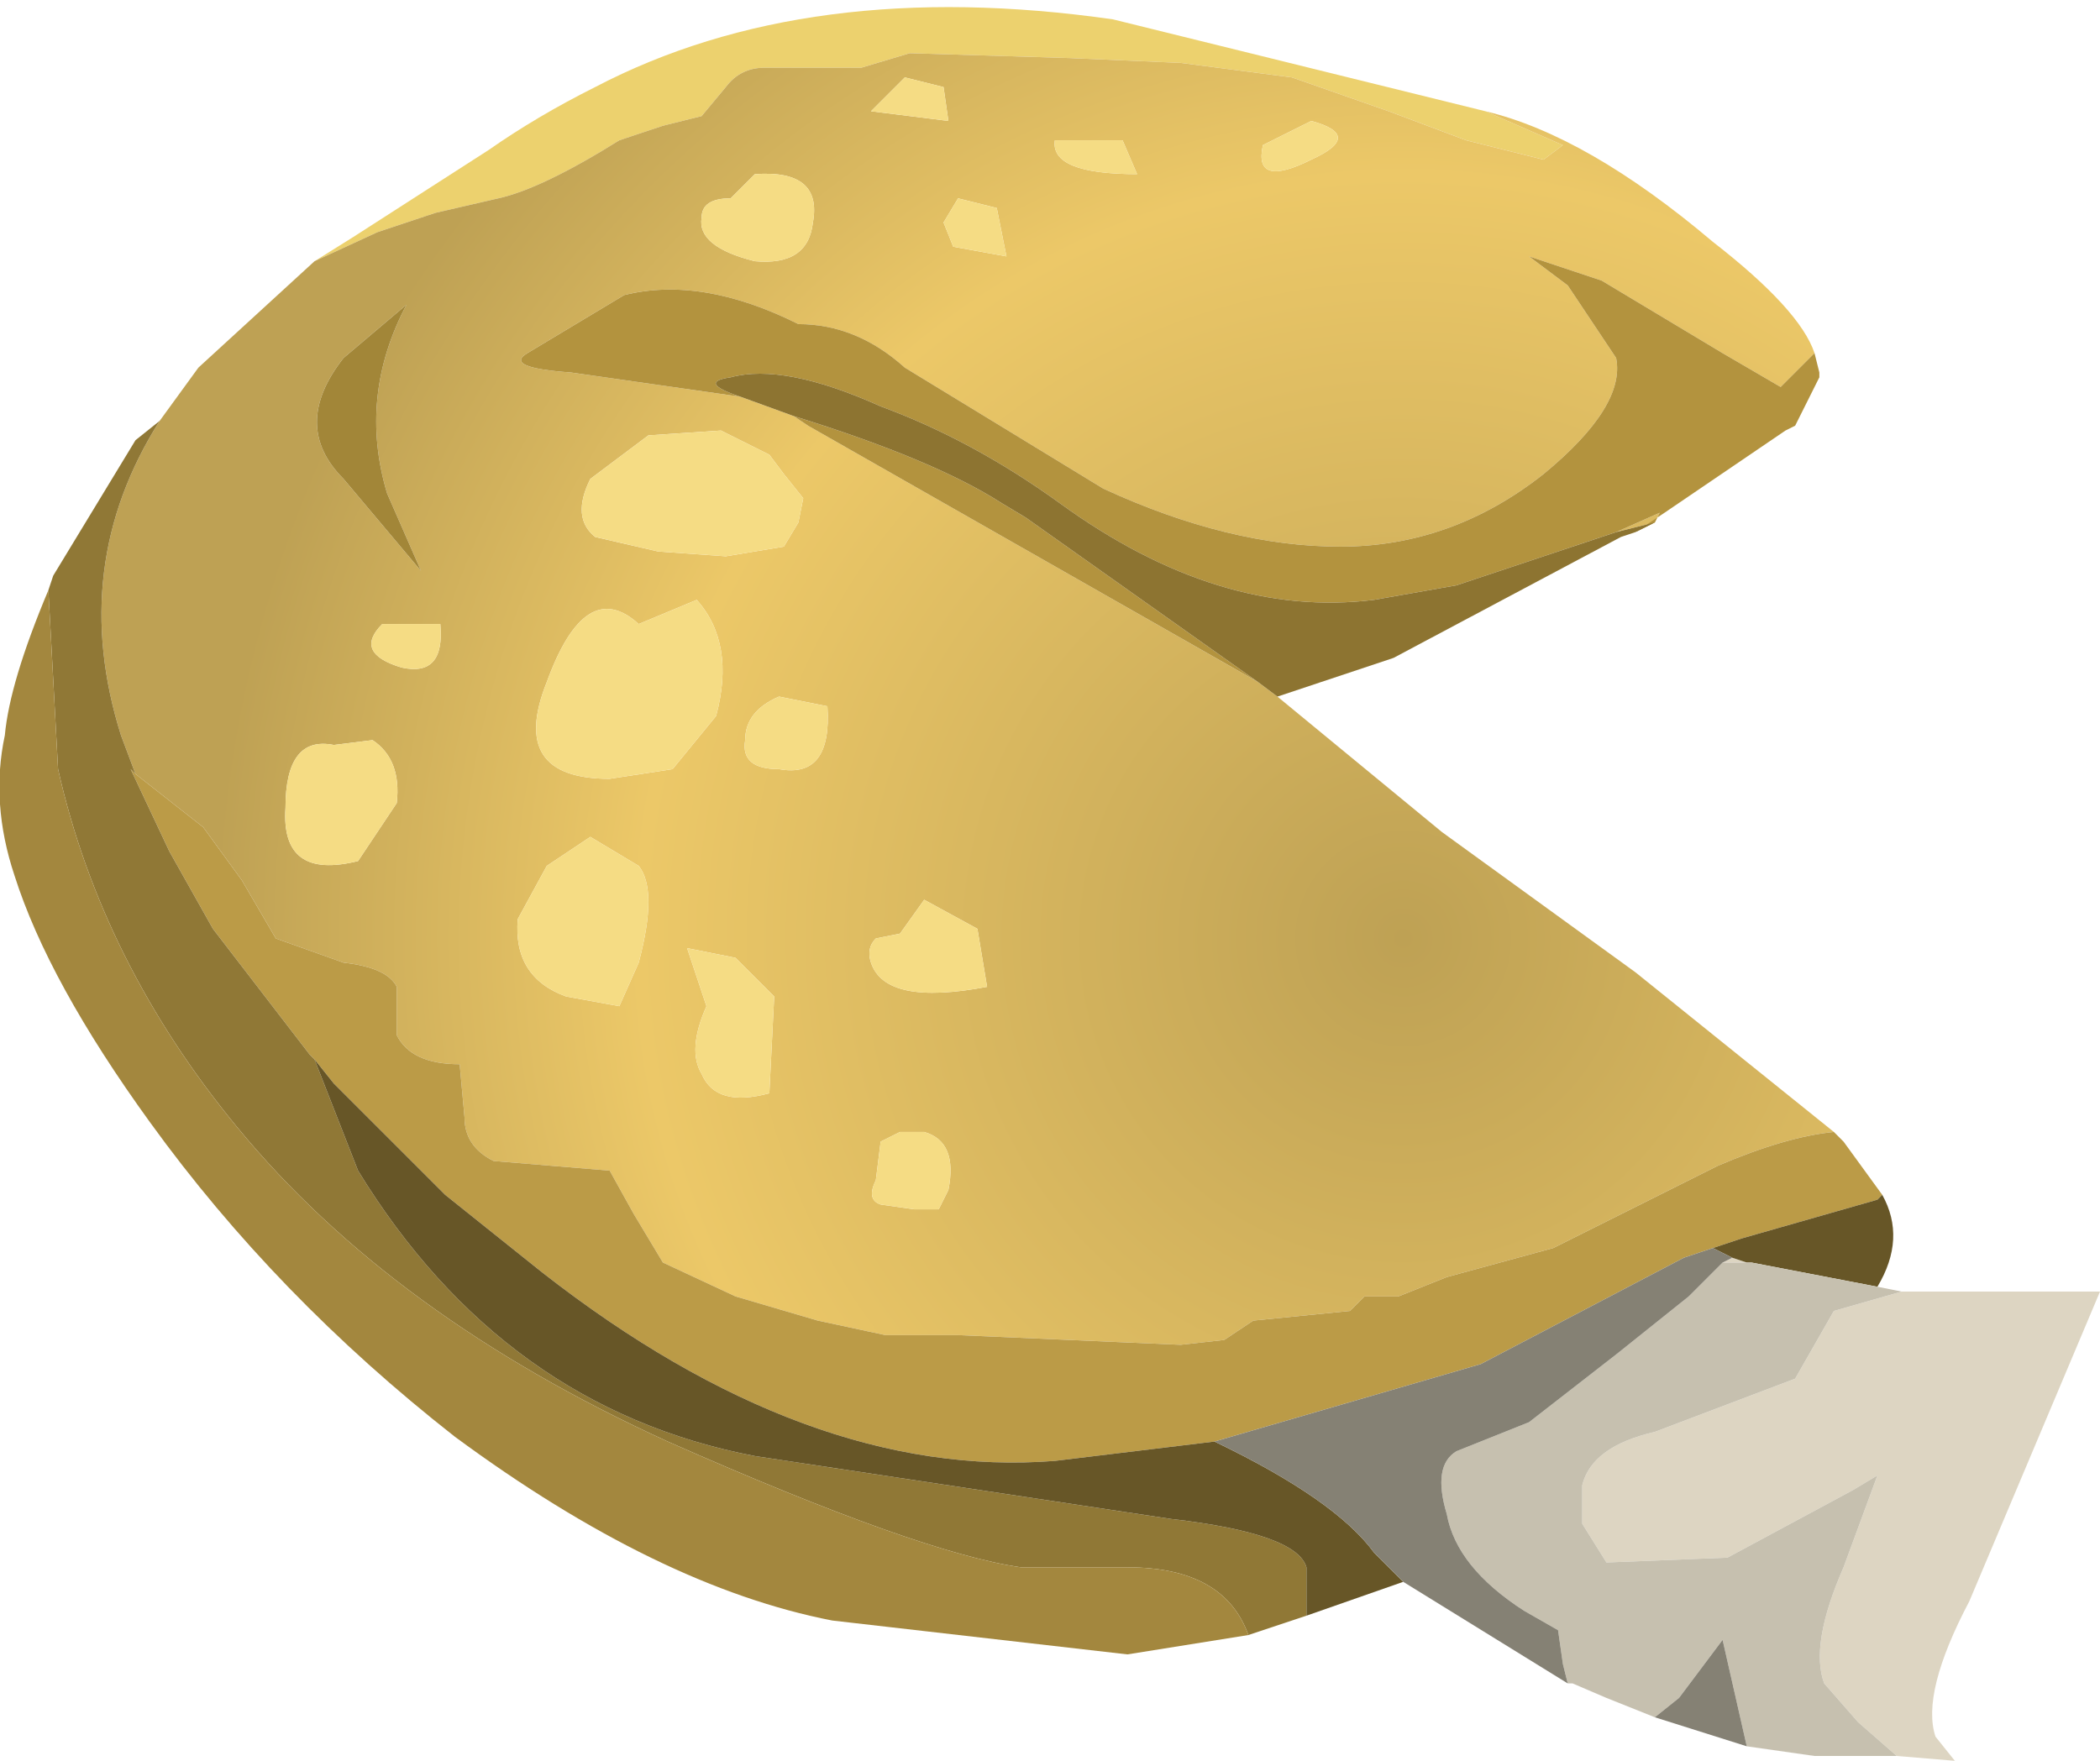<?xml version="1.0" encoding="UTF-8" standalone="no"?>
<svg xmlns:xlink="http://www.w3.org/1999/xlink" height="18.2px" width="21.7px" xmlns="http://www.w3.org/2000/svg">
  <g transform="matrix(1.0, 0.0, 0.0, 1.0, 0.0, 0.0)">
    <use height="18.15" transform="matrix(1.0, 0.0, 0.0, 1.0, 0.0, 0.05)" width="21.7" xlink:href="#shape0"/>
  </g>
  <defs>
    <g id="shape0" transform="matrix(1.0, 0.0, 0.0, 1.0, 0.0, -0.05)">
      <path d="M19.65 13.35 L21.7 13.35 20.35 16.55 Q19.85 17.5 20.0 17.95 L20.2 18.2 19.6 18.15 19.2 17.8 18.85 17.4 Q18.7 17.0 19.05 16.2 L19.4 15.25 19.15 15.4 17.85 16.1 16.6 16.15 16.35 15.75 16.35 15.35 Q16.45 14.95 17.1 14.8 L18.55 14.25 18.75 13.9 18.95 13.55 19.65 13.35 M18.05 13.05 L17.8 13.05 17.9 13.0 18.05 13.05" fill="#ddd5c2" fill-rule="evenodd" stroke="none"/>
      <path d="M3.25 2.7 L3.65 2.45 5.05 1.55 Q5.55 1.2 6.15 0.9 8.35 -0.25 11.5 0.2 L15.35 1.15 16.15 1.5 15.95 1.65 15.15 1.45 14.35 1.15 13.35 0.8 12.2 0.65 11.05 0.6 9.4 0.55 8.9 0.7 7.9 0.7 Q7.65 0.7 7.5 0.9 L7.25 1.2 6.85 1.3 6.4 1.45 Q5.6 1.95 5.15 2.05 L4.5 2.2 3.9 2.4 3.25 2.7" fill="#ecd16e" fill-rule="evenodd" stroke="none"/>
      <path d="M1.65 4.35 L2.05 3.8 3.25 2.7 3.9 2.4 4.5 2.2 5.15 2.05 Q5.6 1.95 6.4 1.45 L6.85 1.3 7.25 1.2 7.5 0.9 Q7.65 0.7 7.9 0.7 L8.9 0.7 9.4 0.55 11.05 0.6 12.2 0.65 13.35 0.8 14.35 1.15 15.15 1.45 15.95 1.65 16.15 1.5 15.35 1.15 Q16.4 1.4 17.7 2.5 18.6 3.2 18.75 3.65 L18.4 4.0 17.8 3.65 16.55 2.9 15.8 2.65 16.2 2.95 16.7 3.7 Q16.8 4.2 15.95 4.9 15.0 5.65 13.85 5.65 12.7 5.65 11.4 5.05 L9.35 3.8 Q8.85 3.35 8.25 3.35 7.25 2.85 6.45 3.05 L5.45 3.65 Q5.2 3.8 5.9 3.85 L7.65 4.1 8.2 4.3 8.35 4.4 13.0 7.05 13.2 7.2 14.9 8.6 16.9 10.05 18.95 11.7 Q18.45 11.75 17.75 12.05 L16.05 12.9 14.95 13.2 14.45 13.4 14.1 13.4 13.95 13.55 12.95 13.65 12.65 13.85 12.2 13.9 9.9 13.8 9.15 13.8 8.45 13.65 7.6 13.4 6.85 13.05 6.55 12.55 6.3 12.1 5.7 12.05 5.1 12.0 Q4.8 11.85 4.8 11.55 L4.75 11.0 Q4.25 11.0 4.1 10.7 L4.1 10.2 Q4.0 10.0 3.55 9.95 L2.85 9.7 2.5 9.1 2.1 8.55 1.4 8.0 1.25 7.6 Q0.7 5.85 1.65 4.35 M16.7 5.5 L17.15 5.3 17.1 5.4 16.7 5.5 M13.05 1.5 Q12.95 1.95 13.55 1.65 14.1 1.4 13.55 1.25 L13.05 1.5 M10.3 2.15 L9.9 2.05 9.75 2.3 9.85 2.55 10.4 2.65 10.3 2.15 M11.6 1.45 L10.9 1.45 Q10.85 1.8 11.75 1.8 L11.6 1.45 M3.25 10.95 L3.45 11.2 3.25 10.95 M9.75 0.9 L9.35 0.8 9.0 1.15 9.8 1.25 9.75 0.9 M7.8 1.8 L7.55 2.05 Q7.25 2.05 7.25 2.25 7.2 2.55 7.8 2.7 8.35 2.75 8.4 2.3 8.5 1.75 7.8 1.8 M6.7 4.5 L6.1 4.95 Q5.9 5.35 6.15 5.55 L6.8 5.7 7.5 5.75 8.1 5.65 8.25 5.4 8.3 5.15 8.1 4.9 7.95 4.7 7.45 4.45 6.7 4.5 M4.0 5.1 Q3.7 4.1 4.2 3.15 L3.55 3.7 Q3.0 4.4 3.55 4.95 L4.35 5.9 4.0 5.1 M3.85 7.65 L3.45 7.7 Q2.95 7.6 2.95 8.35 2.9 9.1 3.7 8.9 L4.1 8.3 Q4.15 7.85 3.85 7.65 M3.95 6.45 Q3.65 6.75 4.15 6.9 4.6 7.0 4.55 6.45 L3.95 6.45 M8.05 7.2 Q7.7 7.35 7.7 7.65 7.65 7.95 8.05 7.95 8.6 8.05 8.55 7.3 L8.05 7.2 M5.65 8.95 L5.35 9.5 Q5.3 10.1 5.85 10.3 L6.4 10.4 6.6 9.95 Q6.8 9.2 6.6 8.95 L6.1 8.65 5.65 8.95 M7.4 7.4 Q7.6 6.65 7.2 6.2 L6.6 6.45 Q6.05 5.95 5.65 7.05 5.25 8.05 6.3 8.05 L6.95 7.95 7.4 7.4 M7.25 11.1 Q7.4 11.45 7.95 11.3 L8.0 10.3 7.6 9.9 7.1 9.8 7.3 10.4 Q7.1 10.85 7.25 11.1 M9.55 9.3 L9.3 9.65 9.05 9.7 Q8.95 9.8 9.0 9.95 9.15 10.4 10.2 10.2 L10.1 9.6 9.55 9.3 M9.3 11.7 L9.1 11.8 9.05 12.2 Q8.95 12.4 9.1 12.45 L9.45 12.5 9.7 12.5 9.8 12.3 Q9.9 11.8 9.55 11.7 L9.3 11.7" fill="url(#gradient0)" fill-rule="evenodd" stroke="none"/>
      <path d="M18.75 3.65 L18.8 3.85 18.8 3.9 18.55 4.4 18.45 4.45 17.2 5.3 16.9 5.5 17.1 5.4 17.15 5.3 16.7 5.5 15.05 6.05 14.2 6.2 Q12.6 6.4 10.95 5.2 10.05 4.55 9.1 4.2 8.1 3.75 7.55 3.9 7.2 3.95 7.65 4.1 L5.9 3.85 Q5.2 3.8 5.45 3.65 L6.45 3.05 Q7.25 2.85 8.25 3.35 8.85 3.35 9.35 3.8 L11.4 5.05 Q12.7 5.65 13.85 5.65 15.0 5.65 15.95 4.9 16.8 4.2 16.7 3.7 L16.2 2.95 15.8 2.65 16.55 2.9 17.8 3.65 18.4 4.0 18.75 3.65 M8.2 4.3 Q9.65 4.75 10.35 5.2 L10.6 5.35 13.0 7.05 8.35 4.4 8.2 4.3" fill="#b3933e" fill-rule="evenodd" stroke="none"/>
      <path d="M16.9 5.5 L16.75 5.55 14.4 6.8 13.2 7.2 13.0 7.05 10.6 5.35 10.35 5.2 Q9.65 4.75 8.2 4.3 L7.65 4.1 Q7.2 3.95 7.55 3.9 8.1 3.75 9.1 4.2 10.05 4.55 10.95 5.2 12.6 6.4 14.2 6.2 L15.05 6.05 16.7 5.5 17.1 5.4 16.9 5.5" fill="#8d7431" fill-rule="evenodd" stroke="none"/>
      <path d="M11.6 1.45 L11.75 1.8 Q10.85 1.8 10.9 1.45 L11.6 1.45 M10.3 2.15 L10.4 2.65 9.85 2.55 9.75 2.3 9.9 2.05 10.3 2.15 M13.05 1.5 L13.55 1.25 Q14.1 1.4 13.55 1.65 12.95 1.95 13.05 1.5 M6.7 4.5 L7.45 4.45 7.95 4.7 8.1 4.9 8.3 5.15 8.25 5.4 8.1 5.65 7.5 5.75 6.8 5.7 6.15 5.55 Q5.9 5.35 6.1 4.95 L6.7 4.5 M7.8 1.8 Q8.5 1.75 8.4 2.3 8.35 2.75 7.8 2.7 7.2 2.55 7.25 2.25 7.25 2.05 7.55 2.05 L7.8 1.8 M9.75 0.9 L9.8 1.25 9.0 1.15 9.35 0.8 9.75 0.9 M3.95 6.45 L4.55 6.45 Q4.6 7.0 4.15 6.9 3.65 6.75 3.95 6.45 M3.85 7.65 Q4.15 7.85 4.1 8.3 L3.7 8.9 Q2.9 9.1 2.95 8.35 2.95 7.6 3.45 7.7 L3.85 7.65 M9.3 11.7 L9.55 11.7 Q9.9 11.8 9.8 12.3 L9.7 12.5 9.45 12.5 9.1 12.45 Q8.95 12.4 9.05 12.2 L9.1 11.8 9.3 11.7 M9.55 9.3 L10.1 9.6 10.2 10.2 Q9.15 10.4 9.0 9.95 8.95 9.8 9.05 9.7 L9.3 9.65 9.55 9.3 M7.25 11.1 Q7.1 10.85 7.3 10.4 L7.1 9.8 7.6 9.9 8.0 10.3 7.95 11.3 Q7.4 11.45 7.25 11.1 M7.4 7.4 L6.95 7.95 6.3 8.05 Q5.25 8.05 5.65 7.05 6.05 5.95 6.6 6.45 L7.2 6.2 Q7.6 6.65 7.4 7.4 M5.65 8.95 L6.1 8.65 6.6 8.95 Q6.8 9.2 6.6 9.95 L6.4 10.4 5.85 10.3 Q5.3 10.1 5.35 9.5 L5.65 8.95 M8.05 7.2 L8.55 7.3 Q8.6 8.05 8.05 7.95 7.65 7.95 7.7 7.65 7.7 7.35 8.05 7.2" fill="#f5dc84" fill-rule="evenodd" stroke="none"/>
      <path d="M18.95 11.7 L19.05 11.8 19.45 12.35 19.4 12.4 18.0 12.8 17.7 12.9 17.55 12.95 17.4 13.0 15.3 14.1 12.55 14.9 10.9 15.1 Q8.35 15.3 5.6 13.15 L5.35 12.95 5.1 12.75 4.6 12.35 3.45 11.2 3.25 10.95 3.2 10.9 2.2 9.6 1.75 8.8 1.35 7.95 1.4 8.0 2.1 8.55 2.5 9.1 2.85 9.7 3.55 9.95 Q4.0 10.0 4.1 10.2 L4.1 10.7 Q4.25 11.0 4.75 11.0 L4.8 11.55 Q4.8 11.85 5.1 12.0 L5.7 12.05 6.3 12.1 6.55 12.55 6.85 13.05 7.6 13.4 8.45 13.65 9.15 13.8 9.9 13.8 12.2 13.9 12.65 13.85 12.95 13.65 13.95 13.55 14.1 13.4 14.45 13.4 14.95 13.2 16.05 12.9 17.75 12.05 Q18.45 11.75 18.95 11.7" fill="#bb9b47" fill-rule="evenodd" stroke="none"/>
      <path d="M13.5 16.7 L12.9 16.9 Q12.65 16.2 11.65 16.2 L10.55 16.2 Q9.5 16.05 6.9 14.9 4.05 13.6 2.45 11.65 1.05 9.95 0.6 7.95 L0.5 6.1 0.55 5.95 1.4 4.55 1.65 4.35 Q0.7 5.85 1.25 7.6 L1.4 8.0 1.35 7.95 1.75 8.8 2.2 9.6 3.2 10.9 3.25 10.95 3.7 12.1 Q5.2 14.55 7.8 15.05 L12.1 15.7 Q13.4 15.85 13.5 16.2 L13.5 16.7" fill="#907836" fill-rule="evenodd" stroke="none"/>
      <path d="M4.0 5.1 L4.35 5.9 3.55 4.95 Q3.0 4.4 3.55 3.7 L4.2 3.15 Q3.7 4.1 4.0 5.1" fill="#a28638" fill-rule="evenodd" stroke="none"/>
      <path d="M14.5 16.35 L13.5 16.7 13.5 16.2 Q13.4 15.85 12.1 15.7 L7.8 15.05 Q5.2 14.55 3.7 12.1 L3.25 10.95 3.45 11.2 4.6 12.35 5.1 12.75 5.35 12.95 5.6 13.15 Q8.35 15.3 10.9 15.1 L12.55 14.9 Q13.8 15.5 14.2 16.05 L14.5 16.35 M19.45 12.35 Q19.7 12.8 19.4 13.3 L18.1 13.05 18.05 13.05 17.9 13.0 17.7 12.9 18.0 12.8 19.4 12.4 19.45 12.35" fill="#675627" fill-rule="evenodd" stroke="none"/>
      <path d="M12.9 16.9 L11.65 17.1 8.6 16.75 Q6.8 16.4 4.7 14.85 2.85 13.4 1.55 11.6 0.5 10.15 0.15 9.05 -0.1 8.3 0.05 7.6 0.1 7.05 0.5 6.1 L0.6 7.95 Q1.05 9.95 2.45 11.65 4.05 13.6 6.9 14.9 9.5 16.05 10.55 16.2 L11.65 16.2 Q12.65 16.2 12.9 16.9" fill="#a3873e" fill-rule="evenodd" stroke="none"/>
      <path d="M19.65 13.35 L18.95 13.55 18.75 13.9 18.55 14.25 17.1 14.8 Q16.45 14.95 16.35 15.35 L16.35 15.75 16.6 16.15 17.85 16.1 19.15 15.4 19.4 15.25 19.05 16.2 Q18.7 17.0 18.85 17.4 L19.2 17.8 19.6 18.15 18.75 18.15 18.05 18.05 17.8 16.95 17.35 17.55 17.1 17.75 16.6 17.55 16.25 17.4 16.2 17.4 16.15 17.2 16.1 16.85 15.75 16.65 Q15.05 16.2 14.95 15.65 14.8 15.15 15.05 15.0 L15.8 14.7 16.7 14.0 17.45 13.4 17.8 13.05 18.05 13.05 18.1 13.05 19.4 13.3 19.65 13.35" fill="#c6c0af" fill-rule="evenodd" stroke="none"/>
      <path d="M18.05 18.05 L17.1 17.75 17.35 17.55 17.8 16.95 18.05 18.05 M16.2 17.4 L14.5 16.35 14.2 16.05 Q13.8 15.5 12.55 14.9 L15.3 14.1 17.4 13.0 17.55 12.95 17.7 12.9 17.9 13.0 17.8 13.05 17.45 13.4 16.7 14.0 15.8 14.7 15.05 15.0 Q14.8 15.15 14.95 15.65 15.05 16.2 15.75 16.65 L16.1 16.85 16.15 17.2 16.2 17.4" fill="#858174" fill-rule="evenodd" stroke="none"/>
    </g>
    <radialGradient cx="0" cy="0" gradientTransform="matrix(0.015, 0.0, 0.0, -0.015, 14.5, 9.7)" gradientUnits="userSpaceOnUse" id="gradient0" r="819.2" spreadMethod="pad">
      <stop offset="0.0" stop-color="#bea154"/>
      <stop offset="0.643" stop-color="#ecc868"/>
      <stop offset="1.0" stop-color="#bea154"/>
    </radialGradient>
  </defs>
</svg>
